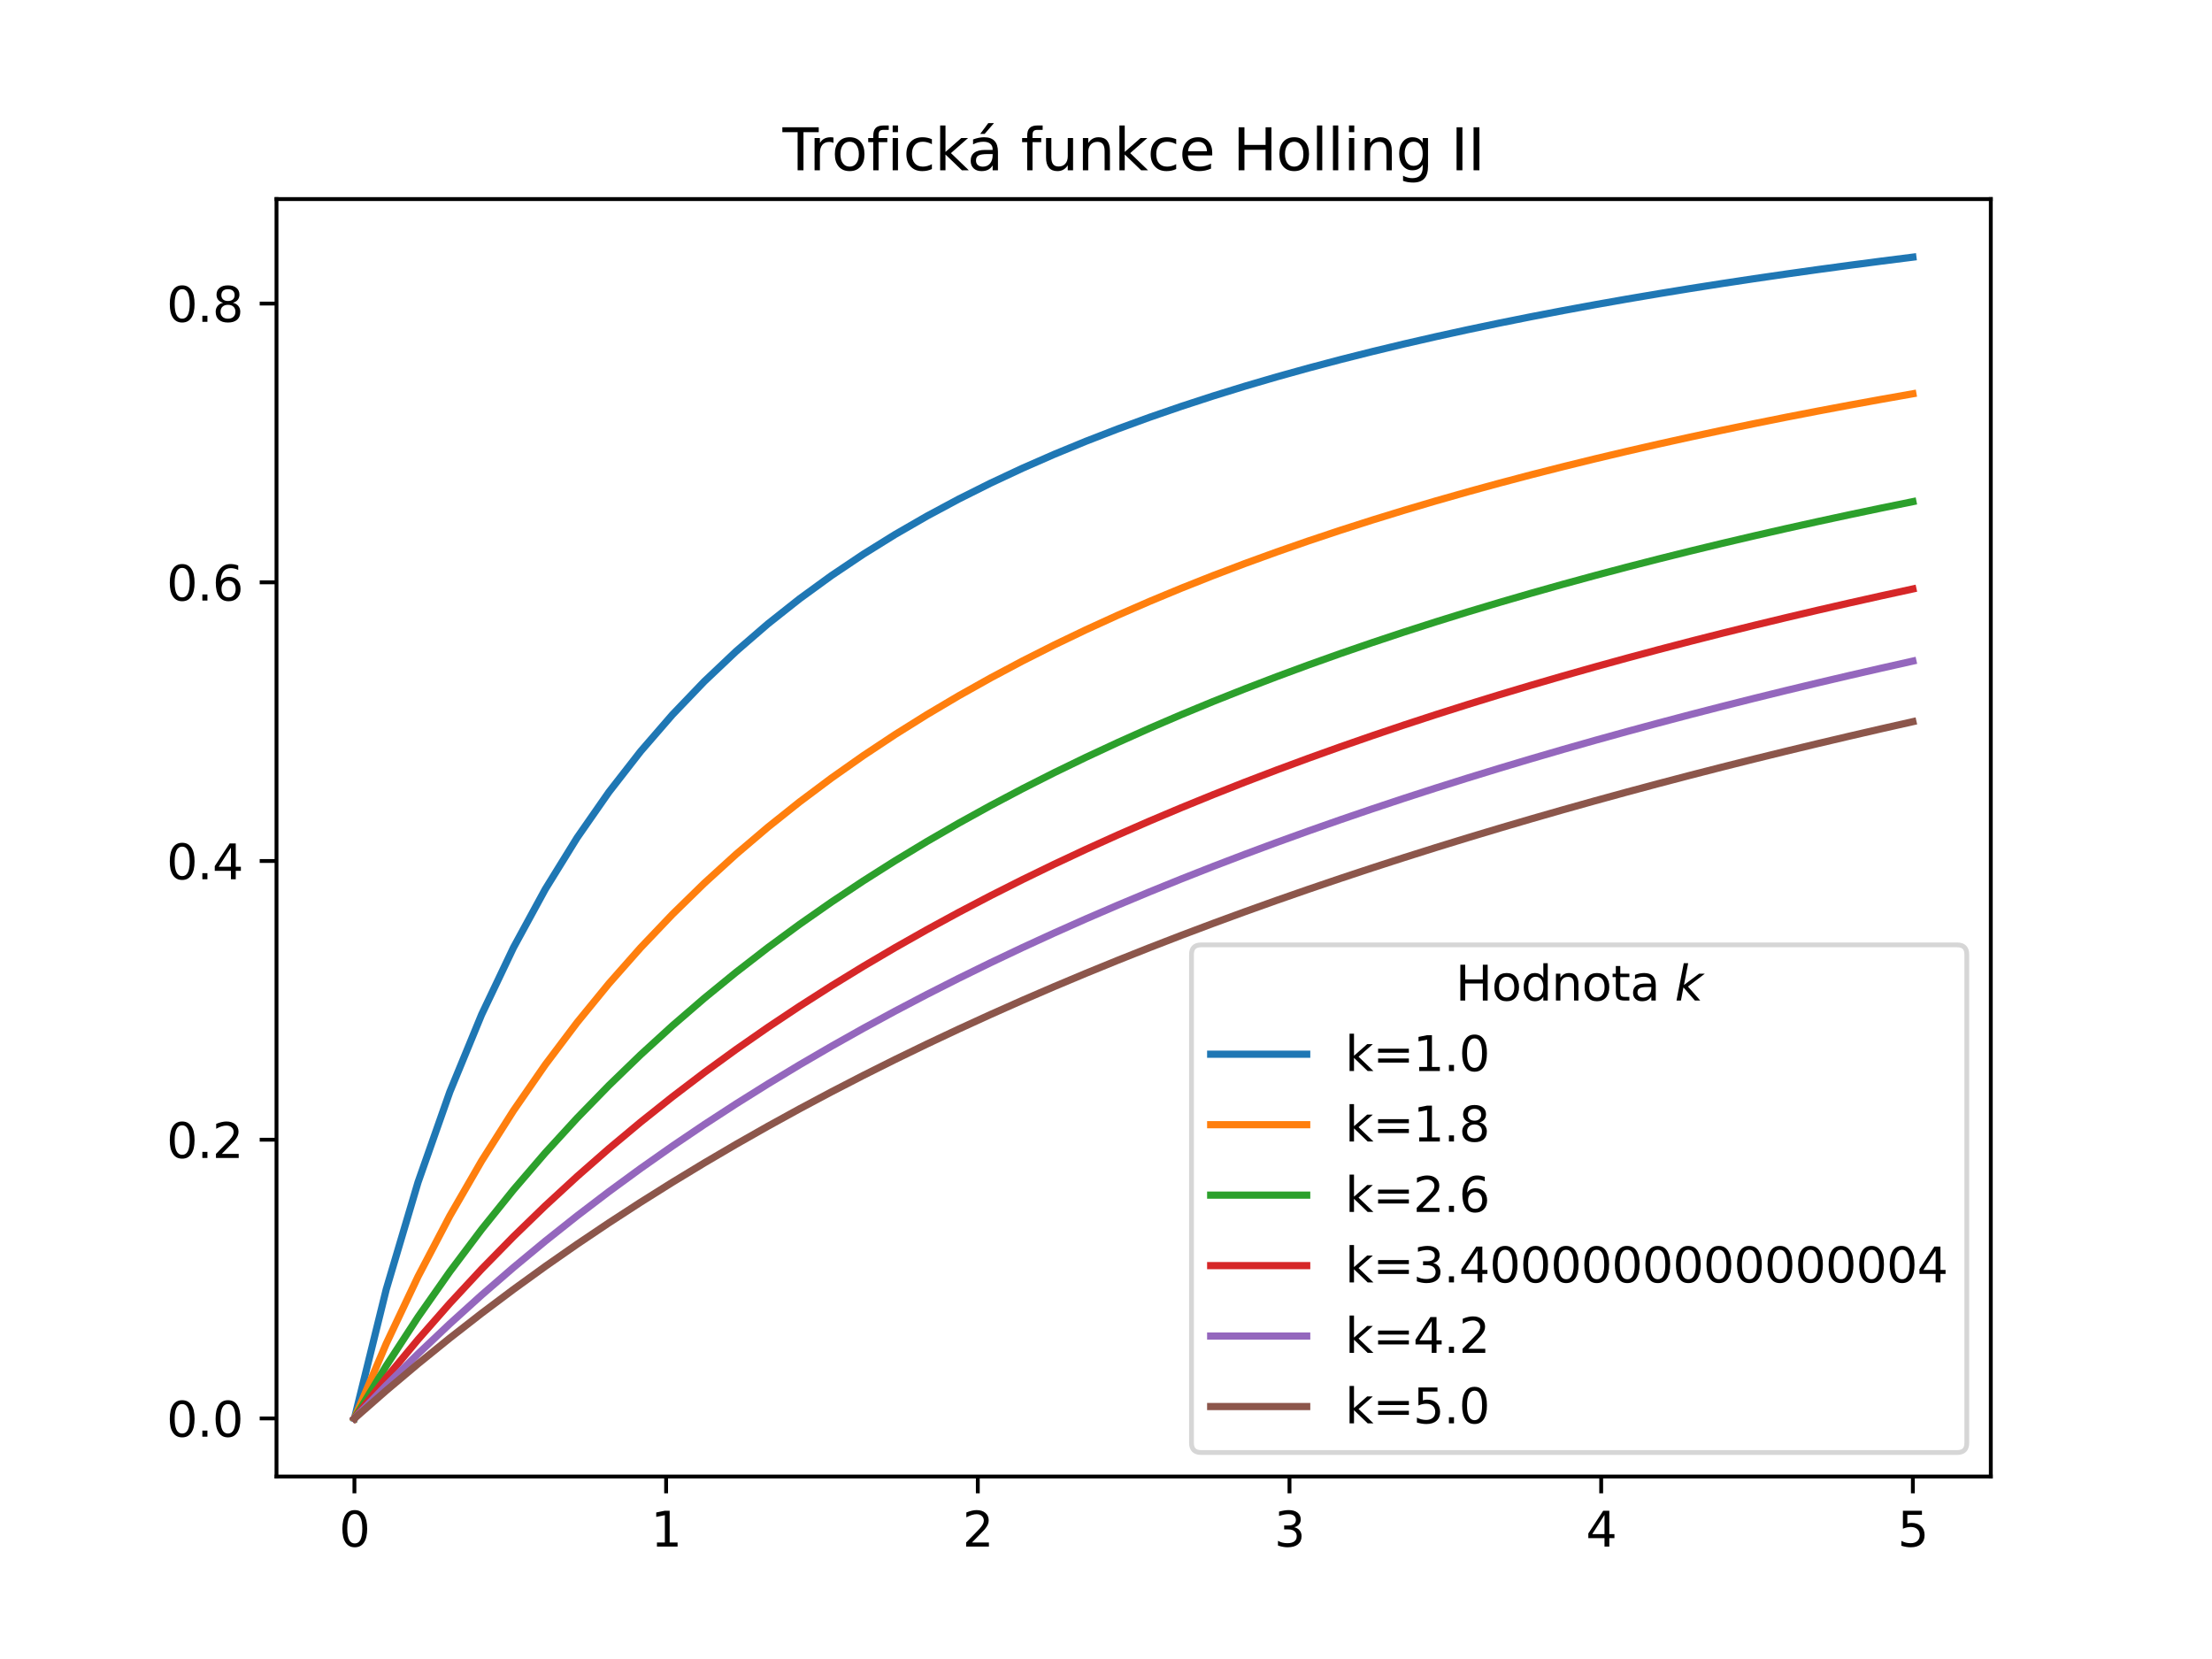 <?xml version="1.0" encoding="utf-8" standalone="no"?>
<!DOCTYPE svg PUBLIC "-//W3C//DTD SVG 1.1//EN"
  "http://www.w3.org/Graphics/SVG/1.1/DTD/svg11.dtd">
<svg xmlns:xlink="http://www.w3.org/1999/xlink" width="460.8pt" height="345.6pt" viewBox="0 0 460.8 345.6" xmlns="http://www.w3.org/2000/svg" version="1.1">
 <defs>
  <style type="text/css">*{stroke-linejoin: round; stroke-linecap: butt}</style>
 </defs>
 <g id="figure_1">
  <g id="patch_1">
   <path d="M 0 345.6 
L 460.8 345.6 
L 460.8 0 
L 0 0 
z
" style="fill: #ffffff"/>
  </g>
  <g id="axes_1">
   <g id="patch_2">
    <path d="M 57.6 307.584 
L 414.72 307.584 
L 414.72 41.472 
L 57.6 41.472 
z
" style="fill: #ffffff"/>
   </g>
   <g id="matplotlib.axis_1">
    <g id="xtick_1">
     <g id="line2d_1">
      <defs>
       <path id="md38cb12c80" d="M 0 0 
L 0 3.5 
" style="stroke: #000000; stroke-width: 0.8"/>
      </defs>
      <g>
       <use xlink:href="#md38cb12c80" x="73.833" y="307.584" style="stroke: #000000; stroke-width: 0.8"/>
      </g>
     </g>
     <g id="text_1">
      <!-- 0 -->
      <g transform="translate(70.651 322.182) scale(0.1 -0.1)">
       <defs>
        <path id="DejaVuSans-30" d="M 2034 4250 
Q 1547 4250 1301 3770 
Q 1056 3291 1056 2328 
Q 1056 1369 1301 889 
Q 1547 409 2034 409 
Q 2525 409 2770 889 
Q 3016 1369 3016 2328 
Q 3016 3291 2770 3770 
Q 2525 4250 2034 4250 
z
M 2034 4750 
Q 2819 4750 3233 4129 
Q 3647 3509 3647 2328 
Q 3647 1150 3233 529 
Q 2819 -91 2034 -91 
Q 1250 -91 836 529 
Q 422 1150 422 2328 
Q 422 3509 836 4129 
Q 1250 4750 2034 4750 
z
" transform="scale(0.016)"/>
       </defs>
       <use xlink:href="#DejaVuSans-30"/>
      </g>
     </g>
    </g>
    <g id="xtick_2">
     <g id="line2d_2">
      <g>
       <use xlink:href="#md38cb12c80" x="138.764" y="307.584" style="stroke: #000000; stroke-width: 0.8"/>
      </g>
     </g>
     <g id="text_2">
      <!-- 1 -->
      <g transform="translate(135.582 322.182) scale(0.1 -0.1)">
       <defs>
        <path id="DejaVuSans-31" d="M 794 531 
L 1825 531 
L 1825 4091 
L 703 3866 
L 703 4441 
L 1819 4666 
L 2450 4666 
L 2450 531 
L 3481 531 
L 3481 0 
L 794 0 
L 794 531 
z
" transform="scale(0.016)"/>
       </defs>
       <use xlink:href="#DejaVuSans-31"/>
      </g>
     </g>
    </g>
    <g id="xtick_3">
     <g id="line2d_3">
      <g>
       <use xlink:href="#md38cb12c80" x="203.695" y="307.584" style="stroke: #000000; stroke-width: 0.8"/>
      </g>
     </g>
     <g id="text_3">
      <!-- 2 -->
      <g transform="translate(200.513 322.182) scale(0.1 -0.1)">
       <defs>
        <path id="DejaVuSans-32" d="M 1228 531 
L 3431 531 
L 3431 0 
L 469 0 
L 469 531 
Q 828 903 1448 1529 
Q 2069 2156 2228 2338 
Q 2531 2678 2651 2914 
Q 2772 3150 2772 3378 
Q 2772 3750 2511 3984 
Q 2250 4219 1831 4219 
Q 1534 4219 1204 4116 
Q 875 4013 500 3803 
L 500 4441 
Q 881 4594 1212 4672 
Q 1544 4750 1819 4750 
Q 2544 4750 2975 4387 
Q 3406 4025 3406 3419 
Q 3406 3131 3298 2873 
Q 3191 2616 2906 2266 
Q 2828 2175 2409 1742 
Q 1991 1309 1228 531 
z
" transform="scale(0.016)"/>
       </defs>
       <use xlink:href="#DejaVuSans-32"/>
      </g>
     </g>
    </g>
    <g id="xtick_4">
     <g id="line2d_4">
      <g>
       <use xlink:href="#md38cb12c80" x="268.625" y="307.584" style="stroke: #000000; stroke-width: 0.8"/>
      </g>
     </g>
     <g id="text_4">
      <!-- 3 -->
      <g transform="translate(265.444 322.182) scale(0.1 -0.1)">
       <defs>
        <path id="DejaVuSans-33" d="M 2597 2516 
Q 3050 2419 3304 2112 
Q 3559 1806 3559 1356 
Q 3559 666 3084 287 
Q 2609 -91 1734 -91 
Q 1441 -91 1130 -33 
Q 819 25 488 141 
L 488 750 
Q 750 597 1062 519 
Q 1375 441 1716 441 
Q 2309 441 2620 675 
Q 2931 909 2931 1356 
Q 2931 1769 2642 2001 
Q 2353 2234 1838 2234 
L 1294 2234 
L 1294 2753 
L 1863 2753 
Q 2328 2753 2575 2939 
Q 2822 3125 2822 3475 
Q 2822 3834 2567 4026 
Q 2313 4219 1838 4219 
Q 1578 4219 1281 4162 
Q 984 4106 628 3988 
L 628 4550 
Q 988 4650 1302 4700 
Q 1616 4750 1894 4750 
Q 2613 4750 3031 4423 
Q 3450 4097 3450 3541 
Q 3450 3153 3228 2886 
Q 3006 2619 2597 2516 
z
" transform="scale(0.016)"/>
       </defs>
       <use xlink:href="#DejaVuSans-33"/>
      </g>
     </g>
    </g>
    <g id="xtick_5">
     <g id="line2d_5">
      <g>
       <use xlink:href="#md38cb12c80" x="333.556" y="307.584" style="stroke: #000000; stroke-width: 0.8"/>
      </g>
     </g>
     <g id="text_5">
      <!-- 4 -->
      <g transform="translate(330.375 322.182) scale(0.1 -0.1)">
       <defs>
        <path id="DejaVuSans-34" d="M 2419 4116 
L 825 1625 
L 2419 1625 
L 2419 4116 
z
M 2253 4666 
L 3047 4666 
L 3047 1625 
L 3713 1625 
L 3713 1100 
L 3047 1100 
L 3047 0 
L 2419 0 
L 2419 1100 
L 313 1100 
L 313 1709 
L 2253 4666 
z
" transform="scale(0.016)"/>
       </defs>
       <use xlink:href="#DejaVuSans-34"/>
      </g>
     </g>
    </g>
    <g id="xtick_6">
     <g id="line2d_6">
      <g>
       <use xlink:href="#md38cb12c80" x="398.487" y="307.584" style="stroke: #000000; stroke-width: 0.8"/>
      </g>
     </g>
     <g id="text_6">
      <!-- 5 -->
      <g transform="translate(395.306 322.182) scale(0.1 -0.1)">
       <defs>
        <path id="DejaVuSans-35" d="M 691 4666 
L 3169 4666 
L 3169 4134 
L 1269 4134 
L 1269 2991 
Q 1406 3038 1543 3061 
Q 1681 3084 1819 3084 
Q 2600 3084 3056 2656 
Q 3513 2228 3513 1497 
Q 3513 744 3044 326 
Q 2575 -91 1722 -91 
Q 1428 -91 1123 -41 
Q 819 9 494 109 
L 494 744 
Q 775 591 1075 516 
Q 1375 441 1709 441 
Q 2250 441 2565 725 
Q 2881 1009 2881 1497 
Q 2881 1984 2565 2268 
Q 2250 2553 1709 2553 
Q 1456 2553 1204 2497 
Q 953 2441 691 2322 
L 691 4666 
z
" transform="scale(0.016)"/>
       </defs>
       <use xlink:href="#DejaVuSans-35"/>
      </g>
     </g>
    </g>
   </g>
   <g id="matplotlib.axis_2">
    <g id="ytick_1">
     <g id="line2d_7">
      <defs>
       <path id="md7a0b8c370" d="M 0 0 
L -3.5 0 
" style="stroke: #000000; stroke-width: 0.8"/>
      </defs>
      <g>
       <use xlink:href="#md7a0b8c370" x="57.6" y="295.488" style="stroke: #000000; stroke-width: 0.8"/>
      </g>
     </g>
     <g id="text_7">
      <!-- 0.0 -->
      <g transform="translate(34.697 299.287) scale(0.1 -0.1)">
       <defs>
        <path id="DejaVuSans-2e" d="M 684 794 
L 1344 794 
L 1344 0 
L 684 0 
L 684 794 
z
" transform="scale(0.016)"/>
       </defs>
       <use xlink:href="#DejaVuSans-30"/>
       <use xlink:href="#DejaVuSans-2e" x="63.623"/>
       <use xlink:href="#DejaVuSans-30" x="95.41"/>
      </g>
     </g>
    </g>
    <g id="ytick_2">
     <g id="line2d_8">
      <g>
       <use xlink:href="#md7a0b8c370" x="57.6" y="237.427" style="stroke: #000000; stroke-width: 0.8"/>
      </g>
     </g>
     <g id="text_8">
      <!-- 0.2 -->
      <g transform="translate(34.697 241.226) scale(0.1 -0.1)">
       <use xlink:href="#DejaVuSans-30"/>
       <use xlink:href="#DejaVuSans-2e" x="63.623"/>
       <use xlink:href="#DejaVuSans-32" x="95.41"/>
      </g>
     </g>
    </g>
    <g id="ytick_3">
     <g id="line2d_9">
      <g>
       <use xlink:href="#md7a0b8c370" x="57.6" y="179.366" style="stroke: #000000; stroke-width: 0.8"/>
      </g>
     </g>
     <g id="text_9">
      <!-- 0.4 -->
      <g transform="translate(34.697 183.166) scale(0.1 -0.1)">
       <use xlink:href="#DejaVuSans-30"/>
       <use xlink:href="#DejaVuSans-2e" x="63.623"/>
       <use xlink:href="#DejaVuSans-34" x="95.41"/>
      </g>
     </g>
    </g>
    <g id="ytick_4">
     <g id="line2d_10">
      <g>
       <use xlink:href="#md7a0b8c370" x="57.6" y="121.306" style="stroke: #000000; stroke-width: 0.8"/>
      </g>
     </g>
     <g id="text_10">
      <!-- 0.6 -->
      <g transform="translate(34.697 125.105) scale(0.1 -0.1)">
       <defs>
        <path id="DejaVuSans-36" d="M 2113 2584 
Q 1688 2584 1439 2293 
Q 1191 2003 1191 1497 
Q 1191 994 1439 701 
Q 1688 409 2113 409 
Q 2538 409 2786 701 
Q 3034 994 3034 1497 
Q 3034 2003 2786 2293 
Q 2538 2584 2113 2584 
z
M 3366 4563 
L 3366 3988 
Q 3128 4100 2886 4159 
Q 2644 4219 2406 4219 
Q 1781 4219 1451 3797 
Q 1122 3375 1075 2522 
Q 1259 2794 1537 2939 
Q 1816 3084 2150 3084 
Q 2853 3084 3261 2657 
Q 3669 2231 3669 1497 
Q 3669 778 3244 343 
Q 2819 -91 2113 -91 
Q 1303 -91 875 529 
Q 447 1150 447 2328 
Q 447 3434 972 4092 
Q 1497 4750 2381 4750 
Q 2619 4750 2861 4703 
Q 3103 4656 3366 4563 
z
" transform="scale(0.016)"/>
       </defs>
       <use xlink:href="#DejaVuSans-30"/>
       <use xlink:href="#DejaVuSans-2e" x="63.623"/>
       <use xlink:href="#DejaVuSans-36" x="95.41"/>
      </g>
     </g>
    </g>
    <g id="ytick_5">
     <g id="line2d_11">
      <g>
       <use xlink:href="#md7a0b8c370" x="57.6" y="63.245" style="stroke: #000000; stroke-width: 0.8"/>
      </g>
     </g>
     <g id="text_11">
      <!-- 0.8 -->
      <g transform="translate(34.697 67.044) scale(0.1 -0.1)">
       <defs>
        <path id="DejaVuSans-38" d="M 2034 2216 
Q 1584 2216 1326 1975 
Q 1069 1734 1069 1313 
Q 1069 891 1326 650 
Q 1584 409 2034 409 
Q 2484 409 2743 651 
Q 3003 894 3003 1313 
Q 3003 1734 2745 1975 
Q 2488 2216 2034 2216 
z
M 1403 2484 
Q 997 2584 770 2862 
Q 544 3141 544 3541 
Q 544 4100 942 4425 
Q 1341 4750 2034 4750 
Q 2731 4750 3128 4425 
Q 3525 4100 3525 3541 
Q 3525 3141 3298 2862 
Q 3072 2584 2669 2484 
Q 3125 2378 3379 2068 
Q 3634 1759 3634 1313 
Q 3634 634 3220 271 
Q 2806 -91 2034 -91 
Q 1263 -91 848 271 
Q 434 634 434 1313 
Q 434 1759 690 2068 
Q 947 2378 1403 2484 
z
M 1172 3481 
Q 1172 3119 1398 2916 
Q 1625 2713 2034 2713 
Q 2441 2713 2670 2916 
Q 2900 3119 2900 3481 
Q 2900 3844 2670 4047 
Q 2441 4250 2034 4250 
Q 1625 4250 1398 4047 
Q 1172 3844 1172 3481 
z
" transform="scale(0.016)"/>
       </defs>
       <use xlink:href="#DejaVuSans-30"/>
       <use xlink:href="#DejaVuSans-2e" x="63.623"/>
       <use xlink:href="#DejaVuSans-38" x="95.41"/>
      </g>
     </g>
    </g>
   </g>
   <g id="line2d_12">
    <path d="M 73.833 295.488 
L 80.458 268.608 
L 87.084 246.284 
L 93.71 227.448 
L 100.335 211.342 
L 106.961 197.412 
L 113.586 185.246 
L 120.212 174.528 
L 126.838 165.014 
L 133.463 156.513 
L 140.089 148.87 
L 146.714 141.962 
L 153.34 135.688 
L 159.966 129.964 
L 166.591 124.721 
L 173.217 119.901 
L 179.842 115.455 
L 186.468 111.34 
L 193.094 107.521 
L 199.719 103.968 
L 206.345 100.653 
L 212.97 97.553 
L 219.596 94.649 
L 226.222 91.921 
L 232.847 89.355 
L 239.473 86.936 
L 246.098 84.653 
L 252.724 82.493 
L 259.35 80.448 
L 265.975 78.508 
L 272.601 76.666 
L 279.226 74.914 
L 285.852 73.246 
L 292.478 71.655 
L 299.103 70.138 
L 305.729 68.688 
L 312.354 67.301 
L 318.98 65.974 
L 325.606 64.702 
L 332.231 63.483 
L 338.857 62.312 
L 345.482 61.188 
L 352.108 60.106 
L 358.734 59.066 
L 365.359 58.065 
L 371.985 57.1 
L 378.61 56.169 
L 385.236 55.272 
L 391.862 54.405 
L 398.487 53.568 
" clip-path="url(#pbce43406eb)" style="fill: none; stroke: #1f77b4; stroke-width: 1.5; stroke-linecap: square"/>
   </g>
   <g id="line2d_13">
    <path d="M 73.833 295.488 
L 80.458 279.914 
L 87.084 265.925 
L 93.71 253.293 
L 100.335 241.827 
L 106.961 231.375 
L 113.586 221.807 
L 120.212 213.015 
L 126.838 204.91 
L 133.463 197.412 
L 140.089 190.458 
L 146.714 183.989 
L 153.34 177.956 
L 159.966 172.317 
L 166.591 167.035 
L 173.217 162.076 
L 179.842 157.412 
L 186.468 153.018 
L 193.094 148.87 
L 199.719 144.948 
L 206.345 141.235 
L 212.97 137.714 
L 219.596 134.371 
L 226.222 131.192 
L 232.847 128.166 
L 239.473 125.282 
L 246.098 122.53 
L 252.724 119.901 
L 259.35 117.387 
L 265.975 114.982 
L 272.601 112.677 
L 279.226 110.467 
L 285.852 108.346 
L 292.478 106.309 
L 299.103 104.351 
L 305.729 102.467 
L 312.354 100.653 
L 318.98 98.906 
L 325.606 97.221 
L 332.231 95.596 
L 338.857 94.028 
L 345.482 92.513 
L 352.108 91.049 
L 358.734 89.633 
L 365.359 88.263 
L 371.985 86.936 
L 378.61 85.652 
L 385.236 84.407 
L 391.862 83.2 
L 398.487 82.029 
" clip-path="url(#pbce43406eb)" style="fill: none; stroke: #ff7f0e; stroke-width: 1.5; stroke-linecap: square"/>
   </g>
   <g id="line2d_14">
    <path d="M 73.833 295.488 
L 80.458 284.525 
L 87.084 274.36 
L 93.71 264.908 
L 100.335 256.098 
L 106.961 247.866 
L 113.586 240.157 
L 120.212 232.922 
L 126.838 226.12 
L 133.463 219.713 
L 140.089 213.666 
L 146.714 207.951 
L 153.34 202.541 
L 159.966 197.412 
L 166.591 192.543 
L 173.217 187.915 
L 179.842 183.51 
L 186.468 179.312 
L 193.094 175.307 
L 199.719 171.482 
L 206.345 167.826 
L 212.97 164.327 
L 219.596 160.975 
L 226.222 157.761 
L 232.847 154.678 
L 239.473 151.716 
L 246.098 148.87 
L 252.724 146.132 
L 259.35 143.496 
L 265.975 140.958 
L 272.601 138.51 
L 279.226 136.15 
L 285.852 133.871 
L 292.478 131.671 
L 299.103 129.544 
L 305.729 127.488 
L 312.354 125.499 
L 318.98 123.573 
L 325.606 121.708 
L 332.231 119.901 
L 338.857 118.149 
L 345.482 116.45 
L 352.108 114.801 
L 358.734 113.2 
L 365.359 111.646 
L 371.985 110.135 
L 378.61 108.667 
L 385.236 107.239 
L 391.862 105.85 
L 398.487 104.499 
" clip-path="url(#pbce43406eb)" style="fill: none; stroke: #2ca02c; stroke-width: 1.5; stroke-linecap: square"/>
   </g>
   <g id="line2d_15">
    <path d="M 73.833 295.488 
L 80.458 287.029 
L 87.084 279.049 
L 93.71 271.509 
L 100.335 264.373 
L 106.961 257.609 
L 113.586 251.189 
L 120.212 245.088 
L 126.838 239.282 
L 133.463 233.75 
L 140.089 228.474 
L 146.714 223.436 
L 153.34 218.62 
L 159.966 214.012 
L 166.591 209.599 
L 173.217 205.369 
L 179.842 201.31 
L 186.468 197.412 
L 193.094 193.667 
L 199.719 190.064 
L 206.345 186.597 
L 212.97 183.257 
L 219.596 180.038 
L 226.222 176.933 
L 232.847 173.937 
L 239.473 171.044 
L 246.098 168.248 
L 252.724 165.544 
L 259.35 162.929 
L 265.975 160.398 
L 272.601 157.947 
L 279.226 155.572 
L 285.852 153.269 
L 292.478 151.036 
L 299.103 148.87 
L 305.729 146.767 
L 312.354 144.724 
L 318.98 142.74 
L 325.606 140.811 
L 332.231 138.936 
L 338.857 137.112 
L 345.482 135.336 
L 352.108 133.608 
L 358.734 131.926 
L 365.359 130.287 
L 371.985 128.689 
L 378.61 127.132 
L 385.236 125.614 
L 391.862 124.133 
L 398.487 122.688 
" clip-path="url(#pbce43406eb)" style="fill: none; stroke: #d62728; stroke-width: 1.5; stroke-linecap: square"/>
   </g>
   <g id="line2d_16">
    <path d="M 73.833 295.488 
L 80.458 288.602 
L 87.084 282.036 
L 93.71 275.766 
L 100.335 269.775 
L 106.961 264.043 
L 113.586 258.554 
L 120.212 253.293 
L 126.838 248.246 
L 133.463 243.4 
L 140.089 238.744 
L 146.714 234.266 
L 153.34 229.957 
L 159.966 225.806 
L 166.591 221.807 
L 173.217 217.95 
L 179.842 214.227 
L 186.468 210.633 
L 193.094 207.16 
L 199.719 203.803 
L 206.345 200.555 
L 212.97 197.412 
L 219.596 194.369 
L 226.222 191.42 
L 232.847 188.562 
L 239.473 185.79 
L 246.098 183.101 
L 252.724 180.491 
L 259.35 177.956 
L 265.975 175.493 
L 272.601 173.1 
L 279.226 170.773 
L 285.852 168.51 
L 292.478 166.307 
L 299.103 164.164 
L 305.729 162.076 
L 312.354 160.043 
L 318.98 158.062 
L 325.606 156.13 
L 332.231 154.247 
L 338.857 152.411 
L 345.482 150.619 
L 352.108 148.87 
L 358.734 147.163 
L 365.359 145.495 
L 371.985 143.867 
L 378.61 142.276 
L 385.236 140.721 
L 391.862 139.201 
L 398.487 137.714 
" clip-path="url(#pbce43406eb)" style="fill: none; stroke: #9467bd; stroke-width: 1.5; stroke-linecap: square"/>
   </g>
   <g id="line2d_17">
    <path d="M 73.833 295.488 
L 80.458 289.682 
L 87.084 284.104 
L 93.71 278.74 
L 100.335 273.578 
L 106.961 268.608 
L 113.586 263.818 
L 120.212 259.2 
L 126.838 254.744 
L 133.463 250.441 
L 140.089 246.284 
L 146.714 242.266 
L 153.34 238.379 
L 159.966 234.618 
L 166.591 230.976 
L 173.217 227.448 
L 179.842 224.029 
L 186.468 220.713 
L 193.094 217.496 
L 199.719 214.374 
L 206.345 211.342 
L 212.97 208.397 
L 219.596 205.535 
L 226.222 202.752 
L 232.847 200.046 
L 239.473 197.412 
L 246.098 194.849 
L 252.724 192.354 
L 259.35 189.923 
L 265.975 187.554 
L 272.601 185.246 
L 279.226 182.995 
L 285.852 180.8 
L 292.478 178.658 
L 299.103 176.568 
L 305.729 174.528 
L 312.354 172.536 
L 318.98 170.59 
L 325.606 168.689 
L 332.231 166.831 
L 338.857 165.014 
L 345.482 163.238 
L 352.108 161.502 
L 358.734 159.802 
L 365.359 158.14 
L 371.985 156.513 
L 378.61 154.92 
L 385.236 153.36 
L 391.862 151.832 
L 398.487 150.336 
" clip-path="url(#pbce43406eb)" style="fill: none; stroke: #8c564b; stroke-width: 1.5; stroke-linecap: square"/>
   </g>
   <g id="patch_3">
    <path d="M 57.6 307.584 
L 57.6 41.472 
" style="fill: none; stroke: #000000; stroke-width: 0.8; stroke-linejoin: miter; stroke-linecap: square"/>
   </g>
   <g id="patch_4">
    <path d="M 414.72 307.584 
L 414.72 41.472 
" style="fill: none; stroke: #000000; stroke-width: 0.8; stroke-linejoin: miter; stroke-linecap: square"/>
   </g>
   <g id="patch_5">
    <path d="M 57.6 307.584 
L 414.72 307.584 
" style="fill: none; stroke: #000000; stroke-width: 0.8; stroke-linejoin: miter; stroke-linecap: square"/>
   </g>
   <g id="patch_6">
    <path d="M 57.6 41.472 
L 414.72 41.472 
" style="fill: none; stroke: #000000; stroke-width: 0.8; stroke-linejoin: miter; stroke-linecap: square"/>
   </g>
   <g id="text_12">
    <!-- Trofická funkce Holling II -->
    <g transform="translate(163.014 35.472) scale(0.12 -0.12)">
     <defs>
      <path id="DejaVuSans-54" d="M -19 4666 
L 3928 4666 
L 3928 4134 
L 2272 4134 
L 2272 0 
L 1638 0 
L 1638 4134 
L -19 4134 
L -19 4666 
z
" transform="scale(0.016)"/>
      <path id="DejaVuSans-72" d="M 2631 2963 
Q 2534 3019 2420 3045 
Q 2306 3072 2169 3072 
Q 1681 3072 1420 2755 
Q 1159 2438 1159 1844 
L 1159 0 
L 581 0 
L 581 3500 
L 1159 3500 
L 1159 2956 
Q 1341 3275 1631 3429 
Q 1922 3584 2338 3584 
Q 2397 3584 2469 3576 
Q 2541 3569 2628 3553 
L 2631 2963 
z
" transform="scale(0.016)"/>
      <path id="DejaVuSans-6f" d="M 1959 3097 
Q 1497 3097 1228 2736 
Q 959 2375 959 1747 
Q 959 1119 1226 758 
Q 1494 397 1959 397 
Q 2419 397 2687 759 
Q 2956 1122 2956 1747 
Q 2956 2369 2687 2733 
Q 2419 3097 1959 3097 
z
M 1959 3584 
Q 2709 3584 3137 3096 
Q 3566 2609 3566 1747 
Q 3566 888 3137 398 
Q 2709 -91 1959 -91 
Q 1206 -91 779 398 
Q 353 888 353 1747 
Q 353 2609 779 3096 
Q 1206 3584 1959 3584 
z
" transform="scale(0.016)"/>
      <path id="DejaVuSans-66" d="M 2375 4863 
L 2375 4384 
L 1825 4384 
Q 1516 4384 1395 4259 
Q 1275 4134 1275 3809 
L 1275 3500 
L 2222 3500 
L 2222 3053 
L 1275 3053 
L 1275 0 
L 697 0 
L 697 3053 
L 147 3053 
L 147 3500 
L 697 3500 
L 697 3744 
Q 697 4328 969 4595 
Q 1241 4863 1831 4863 
L 2375 4863 
z
" transform="scale(0.016)"/>
      <path id="DejaVuSans-69" d="M 603 3500 
L 1178 3500 
L 1178 0 
L 603 0 
L 603 3500 
z
M 603 4863 
L 1178 4863 
L 1178 4134 
L 603 4134 
L 603 4863 
z
" transform="scale(0.016)"/>
      <path id="DejaVuSans-63" d="M 3122 3366 
L 3122 2828 
Q 2878 2963 2633 3030 
Q 2388 3097 2138 3097 
Q 1578 3097 1268 2742 
Q 959 2388 959 1747 
Q 959 1106 1268 751 
Q 1578 397 2138 397 
Q 2388 397 2633 464 
Q 2878 531 3122 666 
L 3122 134 
Q 2881 22 2623 -34 
Q 2366 -91 2075 -91 
Q 1284 -91 818 406 
Q 353 903 353 1747 
Q 353 2603 823 3093 
Q 1294 3584 2113 3584 
Q 2378 3584 2631 3529 
Q 2884 3475 3122 3366 
z
" transform="scale(0.016)"/>
      <path id="DejaVuSans-6b" d="M 581 4863 
L 1159 4863 
L 1159 1991 
L 2875 3500 
L 3609 3500 
L 1753 1863 
L 3688 0 
L 2938 0 
L 1159 1709 
L 1159 0 
L 581 0 
L 581 4863 
z
" transform="scale(0.016)"/>
      <path id="DejaVuSans-e1" d="M 2194 1759 
Q 1497 1759 1228 1600 
Q 959 1441 959 1056 
Q 959 750 1161 570 
Q 1363 391 1709 391 
Q 2188 391 2477 730 
Q 2766 1069 2766 1631 
L 2766 1759 
L 2194 1759 
z
M 3341 1997 
L 3341 0 
L 2766 0 
L 2766 531 
Q 2569 213 2275 61 
Q 1981 -91 1556 -91 
Q 1019 -91 701 211 
Q 384 513 384 1019 
Q 384 1609 779 1909 
Q 1175 2209 1959 2209 
L 2766 2209 
L 2766 2266 
Q 2766 2663 2505 2880 
Q 2244 3097 1772 3097 
Q 1472 3097 1187 3025 
Q 903 2953 641 2809 
L 641 3341 
Q 956 3463 1253 3523 
Q 1550 3584 1831 3584 
Q 2591 3584 2966 3190 
Q 3341 2797 3341 1997 
z
M 2291 5119 
L 2913 5119 
L 1894 3944 
L 1416 3944 
L 2291 5119 
z
" transform="scale(0.016)"/>
      <path id="DejaVuSans-20" transform="scale(0.016)"/>
      <path id="DejaVuSans-75" d="M 544 1381 
L 544 3500 
L 1119 3500 
L 1119 1403 
Q 1119 906 1312 657 
Q 1506 409 1894 409 
Q 2359 409 2629 706 
Q 2900 1003 2900 1516 
L 2900 3500 
L 3475 3500 
L 3475 0 
L 2900 0 
L 2900 538 
Q 2691 219 2414 64 
Q 2138 -91 1772 -91 
Q 1169 -91 856 284 
Q 544 659 544 1381 
z
M 1991 3584 
L 1991 3584 
z
" transform="scale(0.016)"/>
      <path id="DejaVuSans-6e" d="M 3513 2113 
L 3513 0 
L 2938 0 
L 2938 2094 
Q 2938 2591 2744 2837 
Q 2550 3084 2163 3084 
Q 1697 3084 1428 2787 
Q 1159 2491 1159 1978 
L 1159 0 
L 581 0 
L 581 3500 
L 1159 3500 
L 1159 2956 
Q 1366 3272 1645 3428 
Q 1925 3584 2291 3584 
Q 2894 3584 3203 3211 
Q 3513 2838 3513 2113 
z
" transform="scale(0.016)"/>
      <path id="DejaVuSans-65" d="M 3597 1894 
L 3597 1613 
L 953 1613 
Q 991 1019 1311 708 
Q 1631 397 2203 397 
Q 2534 397 2845 478 
Q 3156 559 3463 722 
L 3463 178 
Q 3153 47 2828 -22 
Q 2503 -91 2169 -91 
Q 1331 -91 842 396 
Q 353 884 353 1716 
Q 353 2575 817 3079 
Q 1281 3584 2069 3584 
Q 2775 3584 3186 3129 
Q 3597 2675 3597 1894 
z
M 3022 2063 
Q 3016 2534 2758 2815 
Q 2500 3097 2075 3097 
Q 1594 3097 1305 2825 
Q 1016 2553 972 2059 
L 3022 2063 
z
" transform="scale(0.016)"/>
      <path id="DejaVuSans-48" d="M 628 4666 
L 1259 4666 
L 1259 2753 
L 3553 2753 
L 3553 4666 
L 4184 4666 
L 4184 0 
L 3553 0 
L 3553 2222 
L 1259 2222 
L 1259 0 
L 628 0 
L 628 4666 
z
" transform="scale(0.016)"/>
      <path id="DejaVuSans-6c" d="M 603 4863 
L 1178 4863 
L 1178 0 
L 603 0 
L 603 4863 
z
" transform="scale(0.016)"/>
      <path id="DejaVuSans-67" d="M 2906 1791 
Q 2906 2416 2648 2759 
Q 2391 3103 1925 3103 
Q 1463 3103 1205 2759 
Q 947 2416 947 1791 
Q 947 1169 1205 825 
Q 1463 481 1925 481 
Q 2391 481 2648 825 
Q 2906 1169 2906 1791 
z
M 3481 434 
Q 3481 -459 3084 -895 
Q 2688 -1331 1869 -1331 
Q 1566 -1331 1297 -1286 
Q 1028 -1241 775 -1147 
L 775 -588 
Q 1028 -725 1275 -790 
Q 1522 -856 1778 -856 
Q 2344 -856 2625 -561 
Q 2906 -266 2906 331 
L 2906 616 
Q 2728 306 2450 153 
Q 2172 0 1784 0 
Q 1141 0 747 490 
Q 353 981 353 1791 
Q 353 2603 747 3093 
Q 1141 3584 1784 3584 
Q 2172 3584 2450 3431 
Q 2728 3278 2906 2969 
L 2906 3500 
L 3481 3500 
L 3481 434 
z
" transform="scale(0.016)"/>
      <path id="DejaVuSans-49" d="M 628 4666 
L 1259 4666 
L 1259 0 
L 628 0 
L 628 4666 
z
" transform="scale(0.016)"/>
     </defs>
     <use xlink:href="#DejaVuSans-54"/>
     <use xlink:href="#DejaVuSans-72" x="46.334"/>
     <use xlink:href="#DejaVuSans-6f" x="85.197"/>
     <use xlink:href="#DejaVuSans-66" x="146.379"/>
     <use xlink:href="#DejaVuSans-69" x="181.584"/>
     <use xlink:href="#DejaVuSans-63" x="209.367"/>
     <use xlink:href="#DejaVuSans-6b" x="264.348"/>
     <use xlink:href="#DejaVuSans-e1" x="320.508"/>
     <use xlink:href="#DejaVuSans-20" x="381.787"/>
     <use xlink:href="#DejaVuSans-66" x="413.574"/>
     <use xlink:href="#DejaVuSans-75" x="448.779"/>
     <use xlink:href="#DejaVuSans-6e" x="512.158"/>
     <use xlink:href="#DejaVuSans-6b" x="575.537"/>
     <use xlink:href="#DejaVuSans-63" x="633.447"/>
     <use xlink:href="#DejaVuSans-65" x="688.428"/>
     <use xlink:href="#DejaVuSans-20" x="749.951"/>
     <use xlink:href="#DejaVuSans-48" x="781.738"/>
     <use xlink:href="#DejaVuSans-6f" x="856.934"/>
     <use xlink:href="#DejaVuSans-6c" x="918.115"/>
     <use xlink:href="#DejaVuSans-6c" x="945.898"/>
     <use xlink:href="#DejaVuSans-69" x="973.682"/>
     <use xlink:href="#DejaVuSans-6e" x="1001.465"/>
     <use xlink:href="#DejaVuSans-67" x="1064.844"/>
     <use xlink:href="#DejaVuSans-20" x="1128.32"/>
     <use xlink:href="#DejaVuSans-49" x="1160.107"/>
     <use xlink:href="#DejaVuSans-49" x="1189.6"/>
    </g>
   </g>
   <g id="legend_1">
    <g id="patch_7">
     <path d="M 250.209 302.584 
L 407.72 302.584 
Q 409.72 302.584 409.72 300.584 
L 409.72 198.837 
Q 409.72 196.837 407.72 196.837 
L 250.209 196.837 
Q 248.209 196.837 248.209 198.837 
L 248.209 300.584 
Q 248.209 302.584 250.209 302.584 
z
" style="fill: #ffffff; opacity: 0.8; stroke: #cccccc; stroke-linejoin: miter"/>
    </g>
    <g id="text_13">
     <!-- Hodnota $k$ -->
     <g transform="translate(303.215 208.436) scale(0.1 -0.1)">
      <defs>
       <path id="DejaVuSans-64" d="M 2906 2969 
L 2906 4863 
L 3481 4863 
L 3481 0 
L 2906 0 
L 2906 525 
Q 2725 213 2448 61 
Q 2172 -91 1784 -91 
Q 1150 -91 751 415 
Q 353 922 353 1747 
Q 353 2572 751 3078 
Q 1150 3584 1784 3584 
Q 2172 3584 2448 3432 
Q 2725 3281 2906 2969 
z
M 947 1747 
Q 947 1113 1208 752 
Q 1469 391 1925 391 
Q 2381 391 2643 752 
Q 2906 1113 2906 1747 
Q 2906 2381 2643 2742 
Q 2381 3103 1925 3103 
Q 1469 3103 1208 2742 
Q 947 2381 947 1747 
z
" transform="scale(0.016)"/>
       <path id="DejaVuSans-74" d="M 1172 4494 
L 1172 3500 
L 2356 3500 
L 2356 3053 
L 1172 3053 
L 1172 1153 
Q 1172 725 1289 603 
Q 1406 481 1766 481 
L 2356 481 
L 2356 0 
L 1766 0 
Q 1100 0 847 248 
Q 594 497 594 1153 
L 594 3053 
L 172 3053 
L 172 3500 
L 594 3500 
L 594 4494 
L 1172 4494 
z
" transform="scale(0.016)"/>
       <path id="DejaVuSans-61" d="M 2194 1759 
Q 1497 1759 1228 1600 
Q 959 1441 959 1056 
Q 959 750 1161 570 
Q 1363 391 1709 391 
Q 2188 391 2477 730 
Q 2766 1069 2766 1631 
L 2766 1759 
L 2194 1759 
z
M 3341 1997 
L 3341 0 
L 2766 0 
L 2766 531 
Q 2569 213 2275 61 
Q 1981 -91 1556 -91 
Q 1019 -91 701 211 
Q 384 513 384 1019 
Q 384 1609 779 1909 
Q 1175 2209 1959 2209 
L 2766 2209 
L 2766 2266 
Q 2766 2663 2505 2880 
Q 2244 3097 1772 3097 
Q 1472 3097 1187 3025 
Q 903 2953 641 2809 
L 641 3341 
Q 956 3463 1253 3523 
Q 1550 3584 1831 3584 
Q 2591 3584 2966 3190 
Q 3341 2797 3341 1997 
z
" transform="scale(0.016)"/>
       <path id="DejaVuSans-Oblique-6b" d="M 1172 4863 
L 1747 4863 
L 1197 2028 
L 3169 3500 
L 3916 3500 
L 1716 1825 
L 3322 0 
L 2625 0 
L 1131 1709 
L 800 0 
L 225 0 
L 1172 4863 
z
" transform="scale(0.016)"/>
      </defs>
      <use xlink:href="#DejaVuSans-48" transform="translate(0 0.016)"/>
      <use xlink:href="#DejaVuSans-6f" transform="translate(75.195 0.016)"/>
      <use xlink:href="#DejaVuSans-64" transform="translate(136.377 0.016)"/>
      <use xlink:href="#DejaVuSans-6e" transform="translate(199.854 0.016)"/>
      <use xlink:href="#DejaVuSans-6f" transform="translate(263.232 0.016)"/>
      <use xlink:href="#DejaVuSans-74" transform="translate(324.414 0.016)"/>
      <use xlink:href="#DejaVuSans-61" transform="translate(363.623 0.016)"/>
      <use xlink:href="#DejaVuSans-20" transform="translate(424.902 0.016)"/>
      <use xlink:href="#DejaVuSans-Oblique-6b" transform="translate(456.689 0.016)"/>
     </g>
    </g>
    <g id="line2d_18">
     <path d="M 252.209 219.614 
L 262.209 219.614 
L 272.209 219.614 
" style="fill: none; stroke: #1f77b4; stroke-width: 1.5; stroke-linecap: square"/>
    </g>
    <g id="text_14">
     <!-- k=1.0 -->
     <g transform="translate(280.209 223.114) scale(0.1 -0.1)">
      <defs>
       <path id="DejaVuSans-3d" d="M 678 2906 
L 4684 2906 
L 4684 2381 
L 678 2381 
L 678 2906 
z
M 678 1631 
L 4684 1631 
L 4684 1100 
L 678 1100 
L 678 1631 
z
" transform="scale(0.016)"/>
      </defs>
      <use xlink:href="#DejaVuSans-6b"/>
      <use xlink:href="#DejaVuSans-3d" x="57.91"/>
      <use xlink:href="#DejaVuSans-31" x="141.699"/>
      <use xlink:href="#DejaVuSans-2e" x="205.322"/>
      <use xlink:href="#DejaVuSans-30" x="237.109"/>
     </g>
    </g>
    <g id="line2d_19">
     <path d="M 252.209 234.292 
L 262.209 234.292 
L 272.209 234.292 
" style="fill: none; stroke: #ff7f0e; stroke-width: 1.5; stroke-linecap: square"/>
    </g>
    <g id="text_15">
     <!-- k=1.8 -->
     <g transform="translate(280.209 237.792) scale(0.1 -0.1)">
      <use xlink:href="#DejaVuSans-6b"/>
      <use xlink:href="#DejaVuSans-3d" x="57.91"/>
      <use xlink:href="#DejaVuSans-31" x="141.699"/>
      <use xlink:href="#DejaVuSans-2e" x="205.322"/>
      <use xlink:href="#DejaVuSans-38" x="237.109"/>
     </g>
    </g>
    <g id="line2d_20">
     <path d="M 252.209 248.97 
L 262.209 248.97 
L 272.209 248.97 
" style="fill: none; stroke: #2ca02c; stroke-width: 1.5; stroke-linecap: square"/>
    </g>
    <g id="text_16">
     <!-- k=2.6 -->
     <g transform="translate(280.209 252.47) scale(0.1 -0.1)">
      <use xlink:href="#DejaVuSans-6b"/>
      <use xlink:href="#DejaVuSans-3d" x="57.91"/>
      <use xlink:href="#DejaVuSans-32" x="141.699"/>
      <use xlink:href="#DejaVuSans-2e" x="205.322"/>
      <use xlink:href="#DejaVuSans-36" x="237.109"/>
     </g>
    </g>
    <g id="line2d_21">
     <path d="M 252.209 263.648 
L 262.209 263.648 
L 272.209 263.648 
" style="fill: none; stroke: #d62728; stroke-width: 1.5; stroke-linecap: square"/>
    </g>
    <g id="text_17">
     <!-- k=3.4000000000000004 -->
     <g transform="translate(280.209 267.148) scale(0.1 -0.1)">
      <use xlink:href="#DejaVuSans-6b"/>
      <use xlink:href="#DejaVuSans-3d" x="57.91"/>
      <use xlink:href="#DejaVuSans-33" x="141.699"/>
      <use xlink:href="#DejaVuSans-2e" x="205.322"/>
      <use xlink:href="#DejaVuSans-34" x="237.109"/>
      <use xlink:href="#DejaVuSans-30" x="300.732"/>
      <use xlink:href="#DejaVuSans-30" x="364.355"/>
      <use xlink:href="#DejaVuSans-30" x="427.979"/>
      <use xlink:href="#DejaVuSans-30" x="491.602"/>
      <use xlink:href="#DejaVuSans-30" x="555.225"/>
      <use xlink:href="#DejaVuSans-30" x="618.848"/>
      <use xlink:href="#DejaVuSans-30" x="682.471"/>
      <use xlink:href="#DejaVuSans-30" x="746.094"/>
      <use xlink:href="#DejaVuSans-30" x="809.717"/>
      <use xlink:href="#DejaVuSans-30" x="873.34"/>
      <use xlink:href="#DejaVuSans-30" x="936.963"/>
      <use xlink:href="#DejaVuSans-30" x="1000.586"/>
      <use xlink:href="#DejaVuSans-30" x="1064.209"/>
      <use xlink:href="#DejaVuSans-30" x="1127.832"/>
      <use xlink:href="#DejaVuSans-34" x="1191.455"/>
     </g>
    </g>
    <g id="line2d_22">
     <path d="M 252.209 278.326 
L 262.209 278.326 
L 272.209 278.326 
" style="fill: none; stroke: #9467bd; stroke-width: 1.5; stroke-linecap: square"/>
    </g>
    <g id="text_18">
     <!-- k=4.2 -->
     <g transform="translate(280.209 281.826) scale(0.1 -0.1)">
      <use xlink:href="#DejaVuSans-6b"/>
      <use xlink:href="#DejaVuSans-3d" x="57.91"/>
      <use xlink:href="#DejaVuSans-34" x="141.699"/>
      <use xlink:href="#DejaVuSans-2e" x="205.322"/>
      <use xlink:href="#DejaVuSans-32" x="237.109"/>
     </g>
    </g>
    <g id="line2d_23">
     <path d="M 252.209 293.004 
L 262.209 293.004 
L 272.209 293.004 
" style="fill: none; stroke: #8c564b; stroke-width: 1.5; stroke-linecap: square"/>
    </g>
    <g id="text_19">
     <!-- k=5.0 -->
     <g transform="translate(280.209 296.504) scale(0.1 -0.1)">
      <use xlink:href="#DejaVuSans-6b"/>
      <use xlink:href="#DejaVuSans-3d" x="57.91"/>
      <use xlink:href="#DejaVuSans-35" x="141.699"/>
      <use xlink:href="#DejaVuSans-2e" x="205.322"/>
      <use xlink:href="#DejaVuSans-30" x="237.109"/>
     </g>
    </g>
   </g>
  </g>
 </g>
 <defs>
  <clipPath id="pbce43406eb">
   <rect x="57.6" y="41.472" width="357.12" height="266.112"/>
  </clipPath>
 </defs>
</svg>
